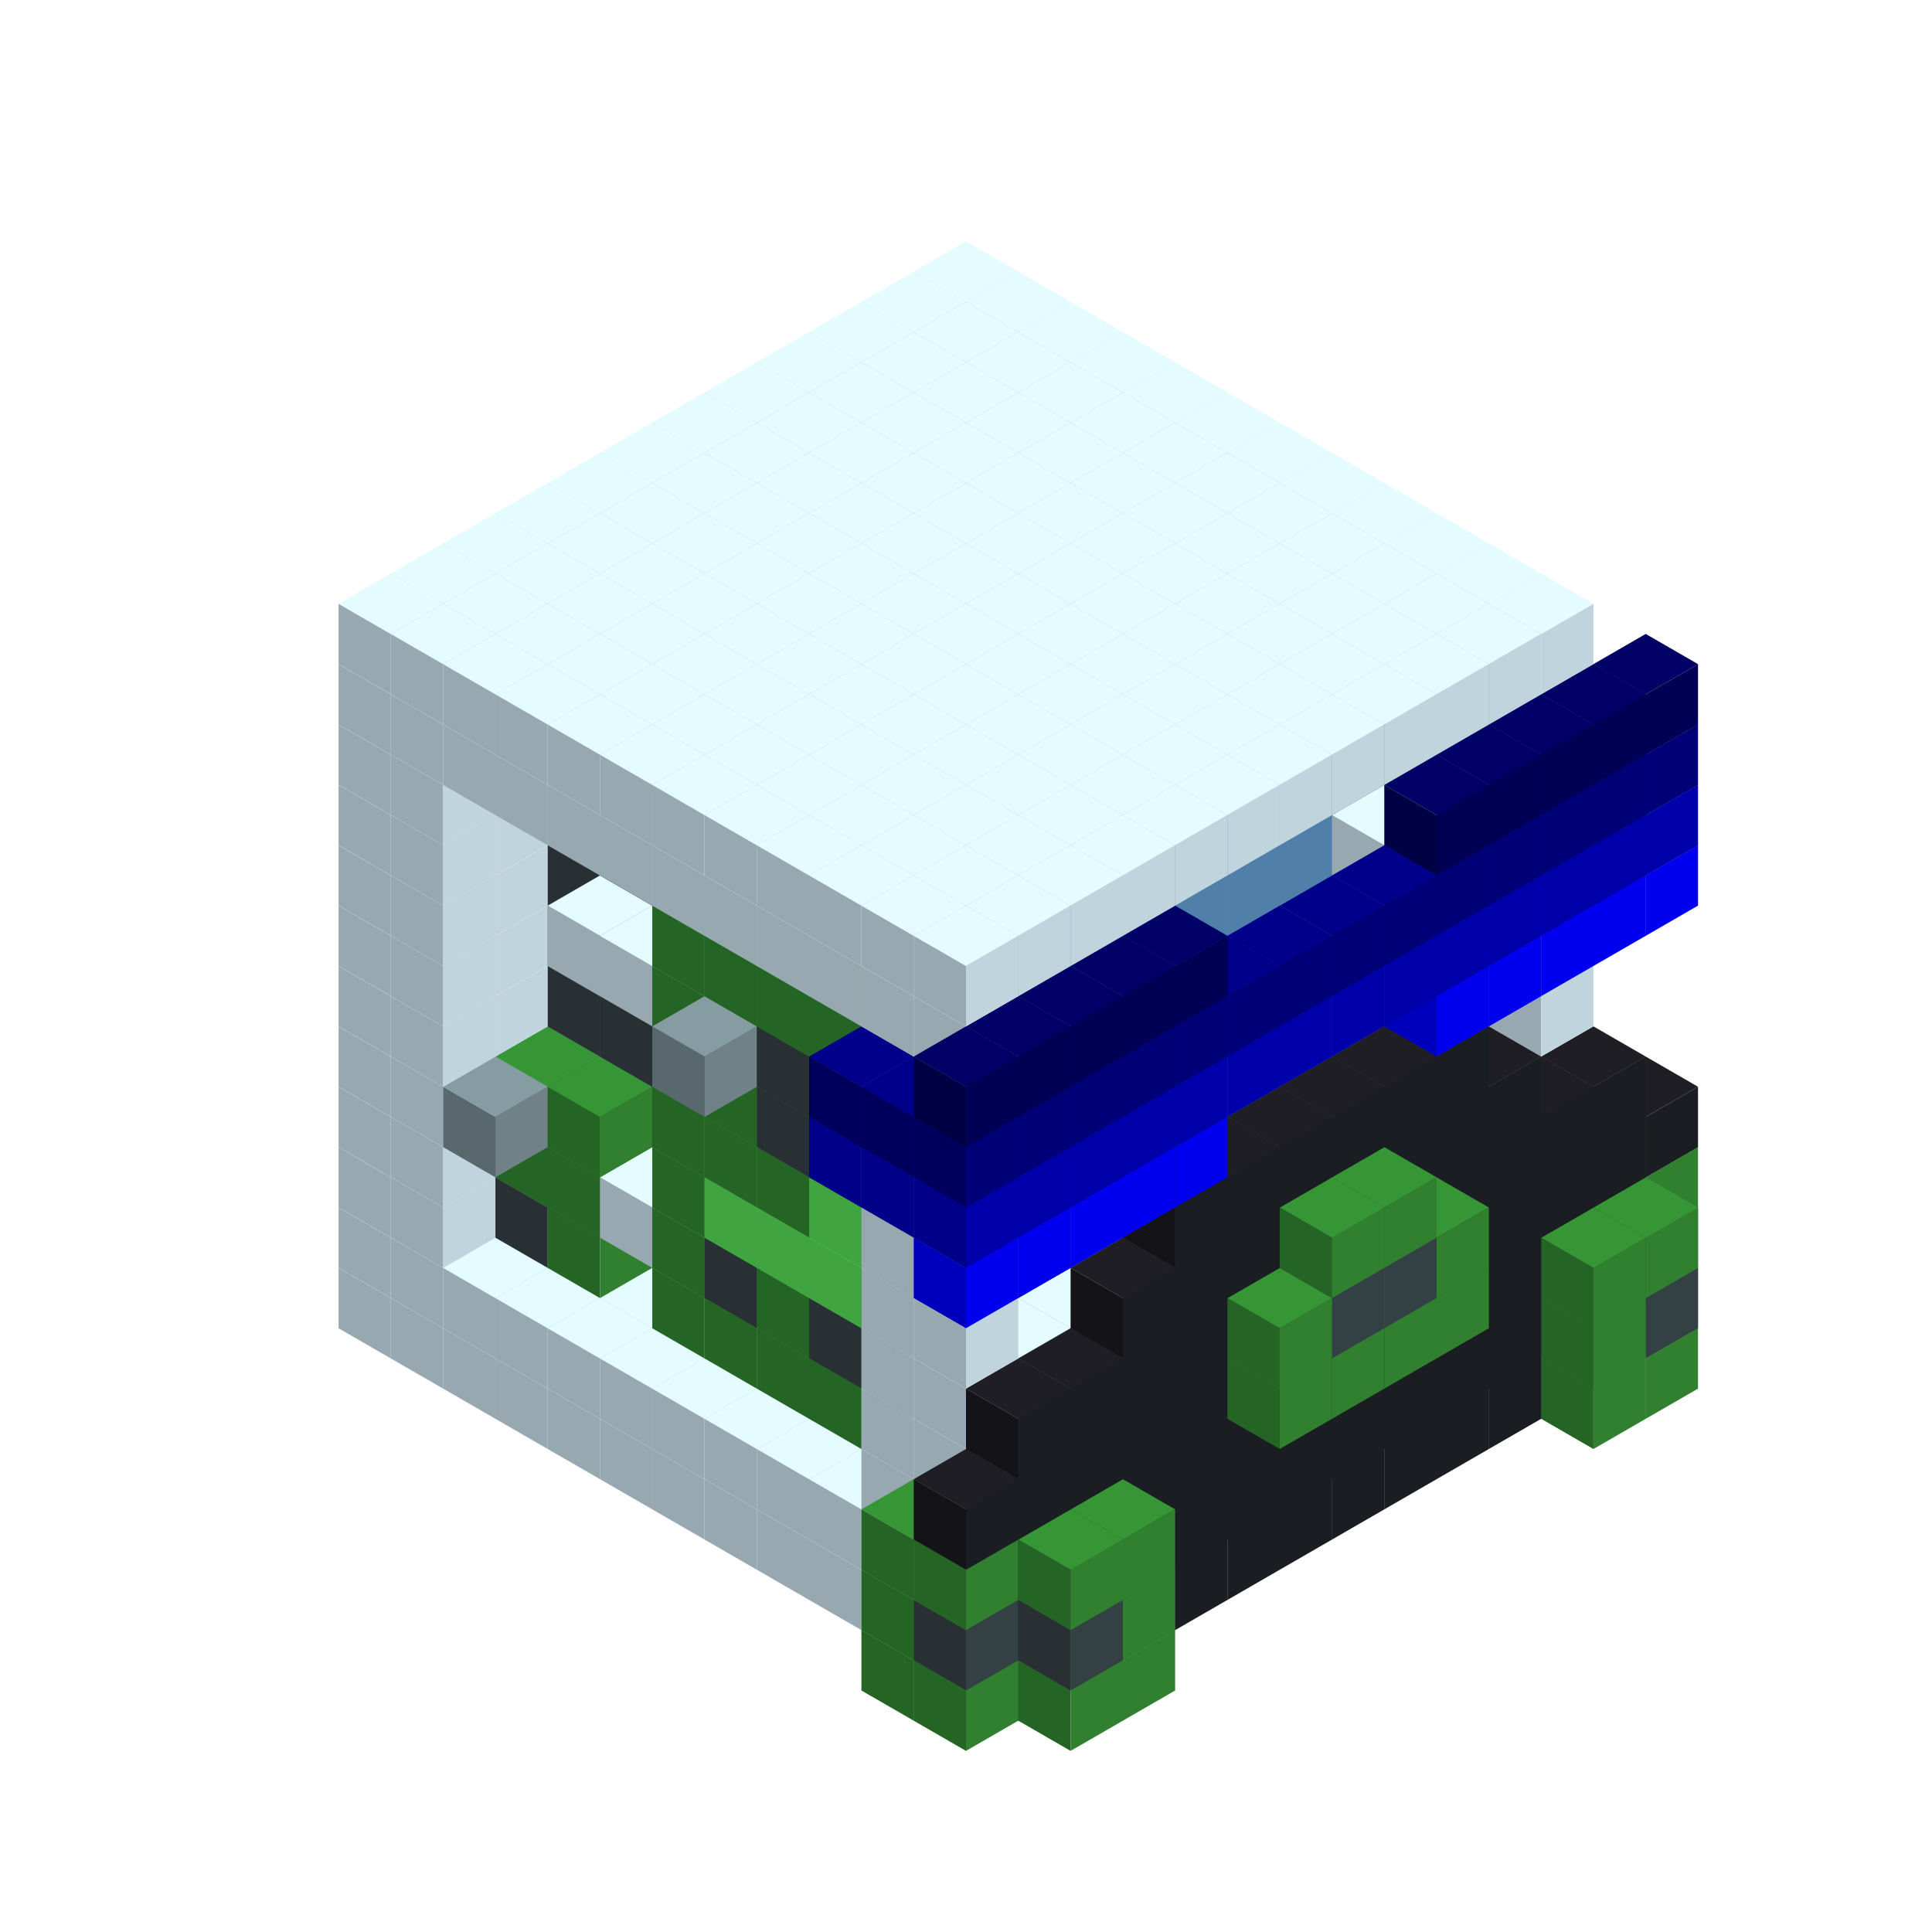 
<svg width='600' height='600' viewBox='4436371 5550000 3200000 3200000' xmlns='http://www.w3.org/2000/svg' xmlns:xlink='http://www.w3.org/1999/xlink'>
<use xlink:href='#v-0x0000017f-1' transform='translate(983738,3600000)'/>
<use xlink:href='#v-0x0000017f-1' transform='translate(1070341,3650000)'/>
<use xlink:href='#v-0x0000017f-1' transform='translate(1156944,3700000)'/>
<use xlink:href='#v-0x0000017f-1' transform='translate(1243547,3750000)'/>
<use xlink:href='#v-0x0000017f-1' transform='translate(1330150,3800000)'/>
<use xlink:href='#v-0x0000017f-1' transform='translate(1416753,3850000)'/>
<use xlink:href='#v-0x0000017f-1' transform='translate(1503356,3900000)'/>
<use xlink:href='#v-0x0000017f-1' transform='translate(1589959,3950000)'/>
<use xlink:href='#v-0x0000017f-1' transform='translate(1676562,4000000)'/>
<use xlink:href='#v-0x0000017f-1' transform='translate(1763165,4050000)'/>
<use xlink:href='#v-0x0000017f-1' transform='translate(1849768,4100000)'/>
<use xlink:href='#v-0x0000017f-5' transform='translate(2975607,3550000)'/>
<use xlink:href='#v-0x0000017f-1' transform='translate(2889004,3600000)'/>
<use xlink:href='#v-0x0000017f-1' transform='translate(2802401,3650000)'/>
<use xlink:href='#v-0x0000017f-1' transform='translate(2715798,3700000)'/>
<use xlink:href='#v-0x0000017f-1' transform='translate(2629195,3750000)'/>
<use xlink:href='#v-0x0000017f-1' transform='translate(2542592,3800000)'/>
<use xlink:href='#v-0x0000017f-1' transform='translate(2455989,3850000)'/>
<use xlink:href='#v-0x0000017f-1' transform='translate(2369386,3900000)'/>
<use xlink:href='#v-0x0000017f-1' transform='translate(2282783,3950000)'/>
<use xlink:href='#v-0x0000017f-1' transform='translate(2196180,4000000)'/>
<use xlink:href='#v-0x0000017f-1' transform='translate(2109577,4050000)'/>
<use xlink:href='#v-0x0000017f-1' transform='translate(2022974,4100000)'/>
<use xlink:href='#v-0x0000017f-1' transform='translate(1936371,4150000)'/>
<use xlink:href='#v-0x0000017f-5' transform='translate(1849768,4200000)'/>
<use xlink:href='#v-0x0000017f-5' transform='translate(3062210,3600000)'/>
<use xlink:href='#v-0x0000017f-4' transform='translate(2975607,3650000)'/>
<use xlink:href='#v-0x0000017f-4' transform='translate(2889004,3700000)'/>
<use xlink:href='#v-0x0000017f-4' transform='translate(2802401,3750000)'/>
<use xlink:href='#v-0x0000017f-4' transform='translate(2715798,3800000)'/>
<use xlink:href='#v-0x0000017f-4' transform='translate(2629195,3850000)'/>
<use xlink:href='#v-0x0000017f-4' transform='translate(2542592,3900000)'/>
<use xlink:href='#v-0x0000017f-4' transform='translate(2455989,3950000)'/>
<use xlink:href='#v-0x0000017f-4' transform='translate(2369386,4000000)'/>
<use xlink:href='#v-0x0000017f-4' transform='translate(2282783,4050000)'/>
<use xlink:href='#v-0x0000017f-4' transform='translate(2196180,4100000)'/>
<use xlink:href='#v-0x0000017f-4' transform='translate(2109577,4150000)'/>
<use xlink:href='#v-0x0000017f-4' transform='translate(2022974,4200000)'/>
<use xlink:href='#v-0x0000017f-5' transform='translate(1936371,4250000)'/>
<use xlink:href='#v-0x0000017f-5' transform='translate(3062210,3700000)'/>
<use xlink:href='#v-0x0000017f-5' transform='translate(2975607,3750000)'/>
<use xlink:href='#v-0x0000017f-5' transform='translate(2196180,4200000)'/>
<use xlink:href='#v-0x0000017f-5' transform='translate(2109577,4250000)'/>
<use xlink:href='#v-0x0000017f-1' transform='translate(983738,3500000)'/>
<use xlink:href='#v-0x0000017f-1' transform='translate(1156944,3500000)'/>
<use xlink:href='#v-0x0000017f-1' transform='translate(1070341,3550000)'/>
<use xlink:href='#v-0x0000017f-1' transform='translate(1243547,3550000)'/>
<use xlink:href='#v-0x0000017f-1' transform='translate(1156944,3600000)'/>
<use xlink:href='#v-0x0000017f-1' transform='translate(1330150,3600000)'/>
<use xlink:href='#v-0x0000017f-1' transform='translate(1243547,3650000)'/>
<use xlink:href='#v-0x0000017f-1' transform='translate(1416753,3650000)'/>
<use xlink:href='#v-0x0000017f-1' transform='translate(1330150,3700000)'/>
<use xlink:href='#v-0x0000017f-1' transform='translate(1503356,3700000)'/>
<use xlink:href='#v-0x0000017f-1' transform='translate(1416753,3750000)'/>
<use xlink:href='#v-0x0000017f-1' transform='translate(1589959,3750000)'/>
<use xlink:href='#v-0x0000017f-1' transform='translate(1503356,3800000)'/>
<use xlink:href='#v-0x0000017f-1' transform='translate(1676562,3800000)'/>
<use xlink:href='#v-0x0000017f-1' transform='translate(1589959,3850000)'/>
<use xlink:href='#v-0x0000017f-1' transform='translate(1763165,3850000)'/>
<use xlink:href='#v-0x0000017f-1' transform='translate(1676562,3900000)'/>
<use xlink:href='#v-0x0000017f-1' transform='translate(1849768,3900000)'/>
<use xlink:href='#v-0x0000017f-1' transform='translate(1763165,3950000)'/>
<use xlink:href='#v-0x0000017f-2' transform='translate(2715798,3500000)'/>
<use xlink:href='#v-0x0000017f-2' transform='translate(2629195,3550000)'/>
<use xlink:href='#v-0x0000017f-2' transform='translate(2542592,3600000)'/>
<use xlink:href='#v-0x0000017f-2' transform='translate(2455989,3650000)'/>
<use xlink:href='#v-0x0000017f-2' transform='translate(2369386,3700000)'/>
<use xlink:href='#v-0x0000017f-2' transform='translate(2282783,3750000)'/>
<use xlink:href='#v-0x0000017f-2' transform='translate(2196180,3800000)'/>
<use xlink:href='#v-0x0000017f-2' transform='translate(2109577,3850000)'/>
<use xlink:href='#v-0x0000017f-2' transform='translate(2022974,3900000)'/>
<use xlink:href='#v-0x0000017f-1' transform='translate(1936371,3950000)'/>
<use xlink:href='#v-0x0000017f-1' transform='translate(1849768,4000000)'/>
<use xlink:href='#v-0x0000017f-5' transform='translate(2975607,3450000)'/>
<use xlink:href='#v-0x0000017f-1' transform='translate(2889004,3500000)'/>
<use xlink:href='#v-0x0000017f-1' transform='translate(2802401,3550000)'/>
<use xlink:href='#v-0x0000017f-1' transform='translate(2022974,4000000)'/>
<use xlink:href='#v-0x0000017f-1' transform='translate(1936371,4050000)'/>
<use xlink:href='#v-0x0000017f-5' transform='translate(1849768,4100000)'/>
<use xlink:href='#v-0x0000017f-6' transform='translate(3062210,3500000)'/>
<use xlink:href='#v-0x0000017f-4' transform='translate(2975607,3550000)'/>
<use xlink:href='#v-0x0000017f-4' transform='translate(2889004,3600000)'/>
<use xlink:href='#v-0x0000017f-4' transform='translate(2802401,3650000)'/>
<use xlink:href='#v-0x0000017f-4' transform='translate(2715798,3700000)'/>
<use xlink:href='#v-0x0000017f-4' transform='translate(2629195,3750000)'/>
<use xlink:href='#v-0x0000017f-4' transform='translate(2542592,3800000)'/>
<use xlink:href='#v-0x0000017f-4' transform='translate(2455989,3850000)'/>
<use xlink:href='#v-0x0000017f-4' transform='translate(2369386,3900000)'/>
<use xlink:href='#v-0x0000017f-4' transform='translate(2282783,3950000)'/>
<use xlink:href='#v-0x0000017f-4' transform='translate(2196180,4000000)'/>
<use xlink:href='#v-0x0000017f-4' transform='translate(2109577,4050000)'/>
<use xlink:href='#v-0x0000017f-4' transform='translate(2022974,4100000)'/>
<use xlink:href='#v-0x0000017f-6' transform='translate(1936371,4150000)'/>
<use xlink:href='#v-0x0000017f-6' transform='translate(3062210,3600000)'/>
<use xlink:href='#v-0x0000017f-5' transform='translate(2975607,3650000)'/>
<use xlink:href='#v-0x0000017f-5' transform='translate(2196180,4100000)'/>
<use xlink:href='#v-0x0000017f-6' transform='translate(2109577,4150000)'/>
<use xlink:href='#v-0x0000017f-1' transform='translate(983738,3400000)'/>
<use xlink:href='#v-0x0000017f-1' transform='translate(1156944,3400000)'/>
<use xlink:href='#v-0x0000017f-1' transform='translate(1070341,3450000)'/>
<use xlink:href='#v-0x0000017f-13' transform='translate(1330150,3400000)'/>
<use xlink:href='#v-0x0000017f-13' transform='translate(1243547,3450000)'/>
<use xlink:href='#v-0x0000017f-13' transform='translate(1416753,3450000)'/>
<use xlink:href='#v-0x0000017f-11' transform='translate(1330150,3500000)'/>
<use xlink:href='#v-0x0000017f-13' transform='translate(1503356,3500000)'/>
<use xlink:href='#v-0x0000017f-13' transform='translate(1589959,3550000)'/>
<use xlink:href='#v-0x0000017f-11' transform='translate(1503356,3600000)'/>
<use xlink:href='#v-0x0000017f-13' transform='translate(1676562,3600000)'/>
<use xlink:href='#v-0x0000017f-11' transform='translate(1589959,3650000)'/>
<use xlink:href='#v-0x0000017f-13' transform='translate(1763165,3650000)'/>
<use xlink:href='#v-0x0000017f-11' transform='translate(1676562,3700000)'/>
<use xlink:href='#v-0x0000017f-13' transform='translate(1849768,3700000)'/>
<use xlink:href='#v-0x0000017f-11' transform='translate(1763165,3750000)'/>
<use xlink:href='#v-0x0000017f-13' transform='translate(1936371,3750000)'/>
<use xlink:href='#v-0x0000017f-11' transform='translate(1849768,3800000)'/>
<use xlink:href='#v-0x0000017f-2' transform='translate(2715798,3400000)'/>
<use xlink:href='#v-0x0000017f-2' transform='translate(2629195,3450000)'/>
<use xlink:href='#v-0x0000017f-2' transform='translate(2542592,3500000)'/>
<use xlink:href='#v-0x0000017f-2' transform='translate(2455989,3550000)'/>
<use xlink:href='#v-0x0000017f-2' transform='translate(2369386,3600000)'/>
<use xlink:href='#v-0x0000017f-2' transform='translate(2282783,3650000)'/>
<use xlink:href='#v-0x0000017f-2' transform='translate(2196180,3700000)'/>
<use xlink:href='#v-0x0000017f-2' transform='translate(2109577,3750000)'/>
<use xlink:href='#v-0x0000017f-2' transform='translate(2022974,3800000)'/>
<use xlink:href='#v-0x0000017f-1' transform='translate(1936371,3850000)'/>
<use xlink:href='#v-0x0000017f-1' transform='translate(1849768,3900000)'/>
<use xlink:href='#v-0x0000017f-5' transform='translate(2975607,3350000)'/>
<use xlink:href='#v-0x0000017f-1' transform='translate(2889004,3400000)'/>
<use xlink:href='#v-0x0000017f-1' transform='translate(1936371,3950000)'/>
<use xlink:href='#v-0x0000017f-5' transform='translate(1849768,4000000)'/>
<use xlink:href='#v-0x0000017f-5' transform='translate(3062210,3400000)'/>
<use xlink:href='#v-0x0000017f-4' transform='translate(2975607,3450000)'/>
<use xlink:href='#v-0x0000017f-4' transform='translate(2889004,3500000)'/>
<use xlink:href='#v-0x0000017f-4' transform='translate(2802401,3550000)'/>
<use xlink:href='#v-0x0000017f-4' transform='translate(2715798,3600000)'/>
<use xlink:href='#v-0x0000017f-4' transform='translate(2629195,3650000)'/>
<use xlink:href='#v-0x0000017f-4' transform='translate(2542592,3700000)'/>
<use xlink:href='#v-0x0000017f-4' transform='translate(2455989,3750000)'/>
<use xlink:href='#v-0x0000017f-4' transform='translate(2369386,3800000)'/>
<use xlink:href='#v-0x0000017f-4' transform='translate(2282783,3850000)'/>
<use xlink:href='#v-0x0000017f-4' transform='translate(2196180,3900000)'/>
<use xlink:href='#v-0x0000017f-4' transform='translate(2109577,3950000)'/>
<use xlink:href='#v-0x0000017f-4' transform='translate(2022974,4000000)'/>
<use xlink:href='#v-0x0000017f-5' transform='translate(1936371,4050000)'/>
<use xlink:href='#v-0x0000017f-5' transform='translate(3062210,3500000)'/>
<use xlink:href='#v-0x0000017f-5' transform='translate(2975607,3550000)'/>
<use xlink:href='#v-0x0000017f-5' transform='translate(2196180,4000000)'/>
<use xlink:href='#v-0x0000017f-5' transform='translate(2109577,4050000)'/>
<use xlink:href='#v-0x0000017f-1' transform='translate(983738,3300000)'/>
<use xlink:href='#v-0x0000017f-1' transform='translate(1156944,3300000)'/>
<use xlink:href='#v-0x0000017f-1' transform='translate(1070341,3350000)'/>
<use xlink:href='#v-0x0000017f-13' transform='translate(1330150,3300000)'/>
<use xlink:href='#v-0x0000017f-11' transform='translate(1243547,3350000)'/>
<use xlink:href='#v-0x0000017f-13' transform='translate(1416753,3350000)'/>
<use xlink:href='#v-0x0000017f-11' transform='translate(1330150,3400000)'/>
<use xlink:href='#v-0x0000017f-13' transform='translate(1503356,3400000)'/>
<use xlink:href='#v-0x0000017f-15' transform='translate(1416753,3450000)'/>
<use xlink:href='#v-0x0000017f-13' transform='translate(1589959,3450000)'/>
<use xlink:href='#v-0x0000017f-11' transform='translate(1503356,3500000)'/>
<use xlink:href='#v-0x0000017f-13' transform='translate(1676562,3500000)'/>
<use xlink:href='#v-0x0000017f-13' transform='translate(1589959,3550000)'/>
<use xlink:href='#v-0x0000017f-13' transform='translate(1763165,3550000)'/>
<use xlink:href='#v-0x0000017f-11' transform='translate(1676562,3600000)'/>
<use xlink:href='#v-0x0000017f-13' transform='translate(1849768,3600000)'/>
<use xlink:href='#v-0x0000017f-13' transform='translate(1763165,3650000)'/>
<use xlink:href='#v-0x0000017f-13' transform='translate(1936371,3650000)'/>
<use xlink:href='#v-0x0000017f-11' transform='translate(1849768,3700000)'/>
<use xlink:href='#v-0x0000017f-2' transform='translate(2715798,3300000)'/>
<use xlink:href='#v-0x0000017f-2' transform='translate(2629195,3350000)'/>
<use xlink:href='#v-0x0000017f-2' transform='translate(2542592,3400000)'/>
<use xlink:href='#v-0x0000017f-2' transform='translate(2455989,3450000)'/>
<use xlink:href='#v-0x0000017f-2' transform='translate(2369386,3500000)'/>
<use xlink:href='#v-0x0000017f-2' transform='translate(2282783,3550000)'/>
<use xlink:href='#v-0x0000017f-2' transform='translate(2196180,3600000)'/>
<use xlink:href='#v-0x0000017f-2' transform='translate(2109577,3650000)'/>
<use xlink:href='#v-0x0000017f-2' transform='translate(2022974,3700000)'/>
<use xlink:href='#v-0x0000017f-1' transform='translate(1936371,3750000)'/>
<use xlink:href='#v-0x0000017f-1' transform='translate(1849768,3800000)'/>
<use xlink:href='#v-0x0000017f-1' transform='translate(2889004,3300000)'/>
<use xlink:href='#v-0x0000017f-1' transform='translate(2802401,3350000)'/>
<use xlink:href='#v-0x0000017f-1' transform='translate(2715798,3400000)'/>
<use xlink:href='#v-0x0000017f-1' transform='translate(2629195,3450000)'/>
<use xlink:href='#v-0x0000017f-1' transform='translate(2542592,3500000)'/>
<use xlink:href='#v-0x0000017f-1' transform='translate(2455989,3550000)'/>
<use xlink:href='#v-0x0000017f-1' transform='translate(2369386,3600000)'/>
<use xlink:href='#v-0x0000017f-1' transform='translate(2282783,3650000)'/>
<use xlink:href='#v-0x0000017f-1' transform='translate(2196180,3700000)'/>
<use xlink:href='#v-0x0000017f-1' transform='translate(2109577,3750000)'/>
<use xlink:href='#v-0x0000017f-1' transform='translate(2022974,3800000)'/>
<use xlink:href='#v-0x0000017f-1' transform='translate(1936371,3850000)'/>
<use xlink:href='#v-0x0000017f-4' transform='translate(3062210,3300000)'/>
<use xlink:href='#v-0x0000017f-4' transform='translate(2975607,3350000)'/>
<use xlink:href='#v-0x0000017f-4' transform='translate(2889004,3400000)'/>
<use xlink:href='#v-0x0000017f-4' transform='translate(2802401,3450000)'/>
<use xlink:href='#v-0x0000017f-4' transform='translate(2715798,3500000)'/>
<use xlink:href='#v-0x0000017f-4' transform='translate(2629195,3550000)'/>
<use xlink:href='#v-0x0000017f-4' transform='translate(2542592,3600000)'/>
<use xlink:href='#v-0x0000017f-4' transform='translate(2455989,3650000)'/>
<use xlink:href='#v-0x0000017f-4' transform='translate(2369386,3700000)'/>
<use xlink:href='#v-0x0000017f-4' transform='translate(2282783,3750000)'/>
<use xlink:href='#v-0x0000017f-4' transform='translate(2196180,3800000)'/>
<use xlink:href='#v-0x0000017f-4' transform='translate(2109577,3850000)'/>
<use xlink:href='#v-0x0000017f-4' transform='translate(2022974,3900000)'/>
<use xlink:href='#v-0x0000017f-4' transform='translate(1936371,3950000)'/>
<use xlink:href='#v-0x0000017f-5' transform='translate(2715798,3600000)'/>
<use xlink:href='#v-0x0000017f-5' transform='translate(2629195,3650000)'/>
<use xlink:href='#v-0x0000017f-5' transform='translate(2542592,3700000)'/>
<use xlink:href='#v-0x0000017f-5' transform='translate(2455989,3750000)'/>
<use xlink:href='#v-0x0000017f-1' transform='translate(983738,3200000)'/>
<use xlink:href='#v-0x0000017f-1' transform='translate(1156944,3200000)'/>
<use xlink:href='#v-0x0000017f-1' transform='translate(1070341,3250000)'/>
<use xlink:href='#v-0x0000017f-13' transform='translate(1330150,3200000)'/>
<use xlink:href='#v-0x0000017f-11' transform='translate(1243547,3250000)'/>
<use xlink:href='#v-0x0000017f-14' transform='translate(1156944,3300000)'/>
<use xlink:href='#v-0x0000017f-13' transform='translate(1416753,3250000)'/>
<use xlink:href='#v-0x0000017f-11' transform='translate(1330150,3300000)'/>
<use xlink:href='#v-0x0000017f-13' transform='translate(1503356,3300000)'/>
<use xlink:href='#v-0x0000017f-13' transform='translate(1589959,3350000)'/>
<use xlink:href='#v-0x0000017f-11' transform='translate(1503356,3400000)'/>
<use xlink:href='#v-0x0000017f-13' transform='translate(1676562,3400000)'/>
<use xlink:href='#v-0x0000017f-12' transform='translate(1589959,3450000)'/>
<use xlink:href='#v-0x0000017f-13' transform='translate(1763165,3450000)'/>
<use xlink:href='#v-0x0000017f-12' transform='translate(1676562,3500000)'/>
<use xlink:href='#v-0x0000017f-13' transform='translate(1849768,3500000)'/>
<use xlink:href='#v-0x0000017f-12' transform='translate(1763165,3550000)'/>
<use xlink:href='#v-0x0000017f-13' transform='translate(1936371,3550000)'/>
<use xlink:href='#v-0x0000017f-11' transform='translate(1849768,3600000)'/>
<use xlink:href='#v-0x0000017f-2' transform='translate(2715798,3200000)'/>
<use xlink:href='#v-0x0000017f-2' transform='translate(2629195,3250000)'/>
<use xlink:href='#v-0x0000017f-2' transform='translate(2542592,3300000)'/>
<use xlink:href='#v-0x0000017f-2' transform='translate(2455989,3350000)'/>
<use xlink:href='#v-0x0000017f-2' transform='translate(2369386,3400000)'/>
<use xlink:href='#v-0x0000017f-2' transform='translate(2282783,3450000)'/>
<use xlink:href='#v-0x0000017f-2' transform='translate(2196180,3500000)'/>
<use xlink:href='#v-0x0000017f-2' transform='translate(2109577,3550000)'/>
<use xlink:href='#v-0x0000017f-2' transform='translate(2022974,3600000)'/>
<use xlink:href='#v-0x0000017f-1' transform='translate(1936371,3650000)'/>
<use xlink:href='#v-0x0000017f-1' transform='translate(1849768,3700000)'/>
<use xlink:href='#v-0x0000017f-1' transform='translate(2889004,3200000)'/>
<use xlink:href='#v-0x0000017f-1' transform='translate(2802401,3250000)'/>
<use xlink:href='#v-0x0000017f-1' transform='translate(2715798,3300000)'/>
<use xlink:href='#v-0x0000017f-1' transform='translate(2629195,3350000)'/>
<use xlink:href='#v-0x0000017f-1' transform='translate(2542592,3400000)'/>
<use xlink:href='#v-0x0000017f-1' transform='translate(2455989,3450000)'/>
<use xlink:href='#v-0x0000017f-1' transform='translate(2369386,3500000)'/>
<use xlink:href='#v-0x0000017f-1' transform='translate(2282783,3550000)'/>
<use xlink:href='#v-0x0000017f-1' transform='translate(2196180,3600000)'/>
<use xlink:href='#v-0x0000017f-1' transform='translate(2109577,3650000)'/>
<use xlink:href='#v-0x0000017f-1' transform='translate(2022974,3700000)'/>
<use xlink:href='#v-0x0000017f-1' transform='translate(1936371,3750000)'/>
<use xlink:href='#v-0x0000017f-4' transform='translate(2975607,3250000)'/>
<use xlink:href='#v-0x0000017f-4' transform='translate(2889004,3300000)'/>
<use xlink:href='#v-0x0000017f-4' transform='translate(2802401,3350000)'/>
<use xlink:href='#v-0x0000017f-4' transform='translate(2715798,3400000)'/>
<use xlink:href='#v-0x0000017f-4' transform='translate(2629195,3450000)'/>
<use xlink:href='#v-0x0000017f-4' transform='translate(2542592,3500000)'/>
<use xlink:href='#v-0x0000017f-4' transform='translate(2455989,3550000)'/>
<use xlink:href='#v-0x0000017f-4' transform='translate(2369386,3600000)'/>
<use xlink:href='#v-0x0000017f-4' transform='translate(2282783,3650000)'/>
<use xlink:href='#v-0x0000017f-4' transform='translate(2196180,3700000)'/>
<use xlink:href='#v-0x0000017f-4' transform='translate(2109577,3750000)'/>
<use xlink:href='#v-0x0000017f-4' transform='translate(2022974,3800000)'/>
<use xlink:href='#v-0x0000017f-5' transform='translate(2715798,3500000)'/>
<use xlink:href='#v-0x0000017f-6' transform='translate(2629195,3550000)'/>
<use xlink:href='#v-0x0000017f-6' transform='translate(2542592,3600000)'/>
<use xlink:href='#v-0x0000017f-5' transform='translate(2455989,3650000)'/>
<use xlink:href='#v-0x0000017f-1' transform='translate(983738,3100000)'/>
<use xlink:href='#v-0x0000017f-1' transform='translate(1156944,3100000)'/>
<use xlink:href='#v-0x0000017f-1' transform='translate(1070341,3150000)'/>
<use xlink:href='#v-0x0000017f-13' transform='translate(1330150,3100000)'/>
<use xlink:href='#v-0x0000017f-13' transform='translate(1416753,3150000)'/>
<use xlink:href='#v-0x0000017f-13' transform='translate(1503356,3200000)'/>
<use xlink:href='#v-0x0000017f-13' transform='translate(1589959,3250000)'/>
<use xlink:href='#v-0x0000017f-11' transform='translate(1503356,3300000)'/>
<use xlink:href='#v-0x0000017f-13' transform='translate(1676562,3300000)'/>
<use xlink:href='#v-0x0000017f-11' transform='translate(1589959,3350000)'/>
<use xlink:href='#v-0x0000017f-13' transform='translate(1763165,3350000)'/>
<use xlink:href='#v-0x0000017f-11' transform='translate(1676562,3400000)'/>
<use xlink:href='#v-0x0000017f-13' transform='translate(1849768,3400000)'/>
<use xlink:href='#v-0x0000017f-12' transform='translate(1763165,3450000)'/>
<use xlink:href='#v-0x0000017f-13' transform='translate(1936371,3450000)'/>
<use xlink:href='#v-0x0000017f-11' transform='translate(1849768,3500000)'/>
<use xlink:href='#v-0x0000017f-2' transform='translate(2715798,3100000)'/>
<use xlink:href='#v-0x0000017f-2' transform='translate(2629195,3150000)'/>
<use xlink:href='#v-0x0000017f-2' transform='translate(2542592,3200000)'/>
<use xlink:href='#v-0x0000017f-2' transform='translate(2455989,3250000)'/>
<use xlink:href='#v-0x0000017f-2' transform='translate(2369386,3300000)'/>
<use xlink:href='#v-0x0000017f-2' transform='translate(2282783,3350000)'/>
<use xlink:href='#v-0x0000017f-2' transform='translate(2196180,3400000)'/>
<use xlink:href='#v-0x0000017f-2' transform='translate(2109577,3450000)'/>
<use xlink:href='#v-0x0000017f-2' transform='translate(2022974,3500000)'/>
<use xlink:href='#v-0x0000017f-1' transform='translate(1936371,3550000)'/>
<use xlink:href='#v-0x0000017f-1' transform='translate(1849768,3600000)'/>
<use xlink:href='#v-0x0000017f-1' transform='translate(2889004,3100000)'/>
<use xlink:href='#v-0x0000017f-1' transform='translate(1936371,3650000)'/>
<use xlink:href='#v-0x0000017f-4' transform='translate(2802401,3250000)'/>
<use xlink:href='#v-0x0000017f-4' transform='translate(2715798,3300000)'/>
<use xlink:href='#v-0x0000017f-4' transform='translate(2629195,3350000)'/>
<use xlink:href='#v-0x0000017f-4' transform='translate(2542592,3400000)'/>
<use xlink:href='#v-0x0000017f-4' transform='translate(2455989,3450000)'/>
<use xlink:href='#v-0x0000017f-4' transform='translate(2369386,3500000)'/>
<use xlink:href='#v-0x0000017f-4' transform='translate(2282783,3550000)'/>
<use xlink:href='#v-0x0000017f-4' transform='translate(2196180,3600000)'/>
<use xlink:href='#v-0x0000017f-5' transform='translate(2629195,3450000)'/>
<use xlink:href='#v-0x0000017f-5' transform='translate(2542592,3500000)'/>
<use xlink:href='#v-0x0000017f-1' transform='translate(983738,3000000)'/>
<use xlink:href='#v-0x0000017f-1' transform='translate(1156944,3000000)'/>
<use xlink:href='#v-0x0000017f-1' transform='translate(1070341,3050000)'/>
<use xlink:href='#v-0x0000017f-13' transform='translate(1330150,3000000)'/>
<use xlink:href='#v-0x0000017f-13' transform='translate(1416753,3050000)'/>
<use xlink:href='#v-0x0000017f-13' transform='translate(1503356,3100000)'/>
<use xlink:href='#v-0x0000017f-13' transform='translate(1589959,3150000)'/>
<use xlink:href='#v-0x0000017f-11' transform='translate(1503356,3200000)'/>
<use xlink:href='#v-0x0000017f-13' transform='translate(1676562,3200000)'/>
<use xlink:href='#v-0x0000017f-11' transform='translate(1589959,3250000)'/>
<use xlink:href='#v-0x0000017f-13' transform='translate(1763165,3250000)'/>
<use xlink:href='#v-0x0000017f-13' transform='translate(1676562,3300000)'/>
<use xlink:href='#v-0x0000017f-13' transform='translate(1849768,3300000)'/>
<use xlink:href='#v-0x0000017f-13' transform='translate(1763165,3350000)'/>
<use xlink:href='#v-0x0000017f-13' transform='translate(1936371,3350000)'/>
<use xlink:href='#v-0x0000017f-11' transform='translate(1849768,3400000)'/>
<use xlink:href='#v-0x0000017f-2' transform='translate(2715798,3000000)'/>
<use xlink:href='#v-0x0000017f-2' transform='translate(2629195,3050000)'/>
<use xlink:href='#v-0x0000017f-2' transform='translate(2542592,3100000)'/>
<use xlink:href='#v-0x0000017f-2' transform='translate(2455989,3150000)'/>
<use xlink:href='#v-0x0000017f-2' transform='translate(2369386,3200000)'/>
<use xlink:href='#v-0x0000017f-2' transform='translate(2282783,3250000)'/>
<use xlink:href='#v-0x0000017f-2' transform='translate(2196180,3300000)'/>
<use xlink:href='#v-0x0000017f-2' transform='translate(2109577,3350000)'/>
<use xlink:href='#v-0x0000017f-2' transform='translate(2022974,3400000)'/>
<use xlink:href='#v-0x0000017f-1' transform='translate(1936371,3450000)'/>
<use xlink:href='#v-0x0000017f-1' transform='translate(1849768,3500000)'/>
<use xlink:href='#v-0x0000017f-1' transform='translate(2889004,3000000)'/>
<use xlink:href='#v-0x0000017f-1' transform='translate(1936371,3550000)'/>
<use xlink:href='#v-0x0000017f-4' transform='translate(2715798,3200000)'/>
<use xlink:href='#v-0x0000017f-4' transform='translate(2629195,3250000)'/>
<use xlink:href='#v-0x0000017f-4' transform='translate(2542592,3300000)'/>
<use xlink:href='#v-0x0000017f-4' transform='translate(2455989,3350000)'/>
<use xlink:href='#v-0x0000017f-4' transform='translate(2369386,3400000)'/>
<use xlink:href='#v-0x0000017f-4' transform='translate(2282783,3450000)'/>
<use xlink:href='#v-0x0000017f-1' transform='translate(983738,2900000)'/>
<use xlink:href='#v-0x0000017f-1' transform='translate(1156944,2900000)'/>
<use xlink:href='#v-0x0000017f-1' transform='translate(1070341,2950000)'/>
<use xlink:href='#v-0x0000017f-13' transform='translate(1330150,2900000)'/>
<use xlink:href='#v-0x0000017f-13' transform='translate(1416753,2950000)'/>
<use xlink:href='#v-0x0000017f-15' transform='translate(1330150,3000000)'/>
<use xlink:href='#v-0x0000017f-13' transform='translate(1503356,3000000)'/>
<use xlink:href='#v-0x0000017f-15' transform='translate(1416753,3050000)'/>
<use xlink:href='#v-0x0000017f-13' transform='translate(1589959,3050000)'/>
<use xlink:href='#v-0x0000017f-11' transform='translate(1503356,3100000)'/>
<use xlink:href='#v-0x0000017f-13' transform='translate(1676562,3100000)'/>
<use xlink:href='#v-0x0000017f-11' transform='translate(1589959,3150000)'/>
<use xlink:href='#v-0x0000017f-14' transform='translate(1503356,3200000)'/>
<use xlink:href='#v-0x0000017f-13' transform='translate(1763165,3150000)'/>
<use xlink:href='#v-0x0000017f-13' transform='translate(1676562,3200000)'/>
<use xlink:href='#v-0x0000017f-13' transform='translate(1849768,3200000)'/>
<use xlink:href='#v-0x0000017f-13' transform='translate(1763165,3250000)'/>
<use xlink:href='#v-0x0000017f-13' transform='translate(1936371,3250000)'/>
<use xlink:href='#v-0x0000017f-11' transform='translate(1849768,3300000)'/>
<use xlink:href='#v-0x0000017f-2' transform='translate(2715798,2900000)'/>
<use xlink:href='#v-0x0000017f-2' transform='translate(2629195,2950000)'/>
<use xlink:href='#v-0x0000017f-2' transform='translate(2542592,3000000)'/>
<use xlink:href='#v-0x0000017f-2' transform='translate(2455989,3050000)'/>
<use xlink:href='#v-0x0000017f-2' transform='translate(2369386,3100000)'/>
<use xlink:href='#v-0x0000017f-2' transform='translate(2282783,3150000)'/>
<use xlink:href='#v-0x0000017f-2' transform='translate(2196180,3200000)'/>
<use xlink:href='#v-0x0000017f-2' transform='translate(2109577,3250000)'/>
<use xlink:href='#v-0x0000017f-2' transform='translate(2022974,3300000)'/>
<use xlink:href='#v-0x0000017f-1' transform='translate(1936371,3350000)'/>
<use xlink:href='#v-0x0000017f-1' transform='translate(1849768,3400000)'/>
<use xlink:href='#v-0x0000017f-1' transform='translate(2889004,2900000)'/>
<use xlink:href='#v-0x0000017f-1' transform='translate(2802401,2950000)'/>
<use xlink:href='#v-0x0000017f-1' transform='translate(2715798,3000000)'/>
<use xlink:href='#v-0x0000017f-1' transform='translate(2629195,3050000)'/>
<use xlink:href='#v-0x0000017f-1' transform='translate(2196180,3300000)'/>
<use xlink:href='#v-0x0000017f-1' transform='translate(2109577,3350000)'/>
<use xlink:href='#v-0x0000017f-1' transform='translate(2022974,3400000)'/>
<use xlink:href='#v-0x0000017f-1' transform='translate(1936371,3450000)'/>
<use xlink:href='#v-0x0000017f-10' transform='translate(3062210,2900000)'/>
<use xlink:href='#v-0x0000017f-10' transform='translate(2975607,2950000)'/>
<use xlink:href='#v-0x0000017f-10' transform='translate(2889004,3000000)'/>
<use xlink:href='#v-0x0000017f-10' transform='translate(2802401,3050000)'/>
<use xlink:href='#v-0x0000017f-10' transform='translate(2715798,3100000)'/>
<use xlink:href='#v-0x0000017f-10' transform='translate(2282783,3350000)'/>
<use xlink:href='#v-0x0000017f-10' transform='translate(2196180,3400000)'/>
<use xlink:href='#v-0x0000017f-10' transform='translate(2109577,3450000)'/>
<use xlink:href='#v-0x0000017f-10' transform='translate(2022974,3500000)'/>
<use xlink:href='#v-0x0000017f-10' transform='translate(1936371,3550000)'/>
<use xlink:href='#v-0x0000017f-1' transform='translate(983738,2800000)'/>
<use xlink:href='#v-0x0000017f-1' transform='translate(1156944,2800000)'/>
<use xlink:href='#v-0x0000017f-1' transform='translate(1070341,2850000)'/>
<use xlink:href='#v-0x0000017f-13' transform='translate(1330150,2800000)'/>
<use xlink:href='#v-0x0000017f-13' transform='translate(1416753,2850000)'/>
<use xlink:href='#v-0x0000017f-13' transform='translate(1503356,2900000)'/>
<use xlink:href='#v-0x0000017f-13' transform='translate(1589959,2950000)'/>
<use xlink:href='#v-0x0000017f-11' transform='translate(1503356,3000000)'/>
<use xlink:href='#v-0x0000017f-13' transform='translate(1676562,3000000)'/>
<use xlink:href='#v-0x0000017f-11' transform='translate(1589959,3050000)'/>
<use xlink:href='#v-0x0000017f-13' transform='translate(1763165,3050000)'/>
<use xlink:href='#v-0x0000017f-11' transform='translate(1676562,3100000)'/>
<use xlink:href='#v-0x0000017f-13' transform='translate(1849768,3100000)'/>
<use xlink:href='#v-0x0000017f-11' transform='translate(1763165,3150000)'/>
<use xlink:href='#v-0x0000017f-13' transform='translate(1936371,3150000)'/>
<use xlink:href='#v-0x0000017f-11' transform='translate(1849768,3200000)'/>
<use xlink:href='#v-0x0000017f-9' transform='translate(2889004,2700000)'/>
<use xlink:href='#v-0x0000017f-2' transform='translate(2715798,2800000)'/>
<use xlink:href='#v-0x0000017f-2' transform='translate(2629195,2850000)'/>
<use xlink:href='#v-0x0000017f-2' transform='translate(2542592,2900000)'/>
<use xlink:href='#v-0x0000017f-2' transform='translate(2455989,2950000)'/>
<use xlink:href='#v-0x0000017f-2' transform='translate(2369386,3000000)'/>
<use xlink:href='#v-0x0000017f-2' transform='translate(2282783,3050000)'/>
<use xlink:href='#v-0x0000017f-2' transform='translate(2196180,3100000)'/>
<use xlink:href='#v-0x0000017f-2' transform='translate(2109577,3150000)'/>
<use xlink:href='#v-0x0000017f-2' transform='translate(2022974,3200000)'/>
<use xlink:href='#v-0x0000017f-1' transform='translate(1936371,3250000)'/>
<use xlink:href='#v-0x0000017f-1' transform='translate(1849768,3300000)'/>
<use xlink:href='#v-0x0000017f-9' transform='translate(1763165,3350000)'/>
<use xlink:href='#v-0x0000017f-9' transform='translate(2975607,2750000)'/>
<use xlink:href='#v-0x0000017f-1' transform='translate(2889004,2800000)'/>
<use xlink:href='#v-0x0000017f-1' transform='translate(2802401,2850000)'/>
<use xlink:href='#v-0x0000017f-3' transform='translate(2715798,2900000)'/>
<use xlink:href='#v-0x0000017f-3' transform='translate(2629195,2950000)'/>
<use xlink:href='#v-0x0000017f-1' transform='translate(2542592,3000000)'/>
<use xlink:href='#v-0x0000017f-1' transform='translate(2282783,3150000)'/>
<use xlink:href='#v-0x0000017f-3' transform='translate(2196180,3200000)'/>
<use xlink:href='#v-0x0000017f-3' transform='translate(2109577,3250000)'/>
<use xlink:href='#v-0x0000017f-1' transform='translate(2022974,3300000)'/>
<use xlink:href='#v-0x0000017f-1' transform='translate(1936371,3350000)'/>
<use xlink:href='#v-0x0000017f-9' transform='translate(1849768,3400000)'/>
<use xlink:href='#v-0x0000017f-9' transform='translate(3062210,2800000)'/>
<use xlink:href='#v-0x0000017f-9' transform='translate(2975607,2850000)'/>
<use xlink:href='#v-0x0000017f-9' transform='translate(2889004,2900000)'/>
<use xlink:href='#v-0x0000017f-9' transform='translate(2802401,2950000)'/>
<use xlink:href='#v-0x0000017f-9' transform='translate(2715798,3000000)'/>
<use xlink:href='#v-0x0000017f-9' transform='translate(2629195,3050000)'/>
<use xlink:href='#v-0x0000017f-9' transform='translate(2542592,3100000)'/>
<use xlink:href='#v-0x0000017f-9' transform='translate(2455989,3150000)'/>
<use xlink:href='#v-0x0000017f-9' transform='translate(2369386,3200000)'/>
<use xlink:href='#v-0x0000017f-9' transform='translate(2282783,3250000)'/>
<use xlink:href='#v-0x0000017f-9' transform='translate(2196180,3300000)'/>
<use xlink:href='#v-0x0000017f-9' transform='translate(2109577,3350000)'/>
<use xlink:href='#v-0x0000017f-9' transform='translate(2022974,3400000)'/>
<use xlink:href='#v-0x0000017f-9' transform='translate(1936371,3450000)'/>
<use xlink:href='#v-0x0000017f-1' transform='translate(983738,2700000)'/>
<use xlink:href='#v-0x0000017f-1' transform='translate(1156944,2700000)'/>
<use xlink:href='#v-0x0000017f-1' transform='translate(1070341,2750000)'/>
<use xlink:href='#v-0x0000017f-13' transform='translate(1330150,2700000)'/>
<use xlink:href='#v-0x0000017f-13' transform='translate(1416753,2750000)'/>
<use xlink:href='#v-0x0000017f-13' transform='translate(1503356,2800000)'/>
<use xlink:href='#v-0x0000017f-13' transform='translate(1589959,2850000)'/>
<use xlink:href='#v-0x0000017f-13' transform='translate(1676562,2900000)'/>
<use xlink:href='#v-0x0000017f-13' transform='translate(1763165,2950000)'/>
<use xlink:href='#v-0x0000017f-13' transform='translate(1849768,3000000)'/>
<use xlink:href='#v-0x0000017f-13' transform='translate(1936371,3050000)'/>
<use xlink:href='#v-0x0000017f-8' transform='translate(2889004,2600000)'/>
<use xlink:href='#v-0x0000017f-2' transform='translate(2715798,2700000)'/>
<use xlink:href='#v-0x0000017f-2' transform='translate(2629195,2750000)'/>
<use xlink:href='#v-0x0000017f-2' transform='translate(2542592,2800000)'/>
<use xlink:href='#v-0x0000017f-2' transform='translate(2455989,2850000)'/>
<use xlink:href='#v-0x0000017f-2' transform='translate(2369386,2900000)'/>
<use xlink:href='#v-0x0000017f-2' transform='translate(2282783,2950000)'/>
<use xlink:href='#v-0x0000017f-2' transform='translate(2196180,3000000)'/>
<use xlink:href='#v-0x0000017f-2' transform='translate(2109577,3050000)'/>
<use xlink:href='#v-0x0000017f-2' transform='translate(2022974,3100000)'/>
<use xlink:href='#v-0x0000017f-1' transform='translate(1936371,3150000)'/>
<use xlink:href='#v-0x0000017f-1' transform='translate(1849768,3200000)'/>
<use xlink:href='#v-0x0000017f-8' transform='translate(1763165,3250000)'/>
<use xlink:href='#v-0x0000017f-8' transform='translate(2975607,2650000)'/>
<use xlink:href='#v-0x0000017f-1' transform='translate(2889004,2700000)'/>
<use xlink:href='#v-0x0000017f-1' transform='translate(2802401,2750000)'/>
<use xlink:href='#v-0x0000017f-1' transform='translate(2715798,2800000)'/>
<use xlink:href='#v-0x0000017f-1' transform='translate(2629195,2850000)'/>
<use xlink:href='#v-0x0000017f-1' transform='translate(2196180,3100000)'/>
<use xlink:href='#v-0x0000017f-1' transform='translate(2109577,3150000)'/>
<use xlink:href='#v-0x0000017f-1' transform='translate(2022974,3200000)'/>
<use xlink:href='#v-0x0000017f-1' transform='translate(1936371,3250000)'/>
<use xlink:href='#v-0x0000017f-8' transform='translate(1849768,3300000)'/>
<use xlink:href='#v-0x0000017f-8' transform='translate(3062210,2700000)'/>
<use xlink:href='#v-0x0000017f-8' transform='translate(2975607,2750000)'/>
<use xlink:href='#v-0x0000017f-8' transform='translate(2889004,2800000)'/>
<use xlink:href='#v-0x0000017f-8' transform='translate(2802401,2850000)'/>
<use xlink:href='#v-0x0000017f-8' transform='translate(2715798,2900000)'/>
<use xlink:href='#v-0x0000017f-8' transform='translate(2629195,2950000)'/>
<use xlink:href='#v-0x0000017f-8' transform='translate(2542592,3000000)'/>
<use xlink:href='#v-0x0000017f-8' transform='translate(2455989,3050000)'/>
<use xlink:href='#v-0x0000017f-8' transform='translate(2369386,3100000)'/>
<use xlink:href='#v-0x0000017f-8' transform='translate(2282783,3150000)'/>
<use xlink:href='#v-0x0000017f-8' transform='translate(2196180,3200000)'/>
<use xlink:href='#v-0x0000017f-8' transform='translate(2109577,3250000)'/>
<use xlink:href='#v-0x0000017f-8' transform='translate(2022974,3300000)'/>
<use xlink:href='#v-0x0000017f-8' transform='translate(1936371,3350000)'/>
<use xlink:href='#v-0x0000017f-1' transform='translate(983738,2600000)'/>
<use xlink:href='#v-0x0000017f-1' transform='translate(1156944,2600000)'/>
<use xlink:href='#v-0x0000017f-1' transform='translate(1070341,2650000)'/>
<use xlink:href='#v-0x0000017f-1' transform='translate(1243547,2650000)'/>
<use xlink:href='#v-0x0000017f-1' transform='translate(1156944,2700000)'/>
<use xlink:href='#v-0x0000017f-1' transform='translate(1330150,2700000)'/>
<use xlink:href='#v-0x0000017f-1' transform='translate(1243547,2750000)'/>
<use xlink:href='#v-0x0000017f-1' transform='translate(1416753,2750000)'/>
<use xlink:href='#v-0x0000017f-1' transform='translate(1330150,2800000)'/>
<use xlink:href='#v-0x0000017f-1' transform='translate(1503356,2800000)'/>
<use xlink:href='#v-0x0000017f-1' transform='translate(1416753,2850000)'/>
<use xlink:href='#v-0x0000017f-1' transform='translate(1589959,2850000)'/>
<use xlink:href='#v-0x0000017f-1' transform='translate(1503356,2900000)'/>
<use xlink:href='#v-0x0000017f-1' transform='translate(1676562,2900000)'/>
<use xlink:href='#v-0x0000017f-1' transform='translate(1589959,2950000)'/>
<use xlink:href='#v-0x0000017f-1' transform='translate(1763165,2950000)'/>
<use xlink:href='#v-0x0000017f-1' transform='translate(1676562,3000000)'/>
<use xlink:href='#v-0x0000017f-1' transform='translate(1849768,3000000)'/>
<use xlink:href='#v-0x0000017f-1' transform='translate(1763165,3050000)'/>
<use xlink:href='#v-0x0000017f-2' transform='translate(2715798,2600000)'/>
<use xlink:href='#v-0x0000017f-2' transform='translate(2629195,2650000)'/>
<use xlink:href='#v-0x0000017f-2' transform='translate(2542592,2700000)'/>
<use xlink:href='#v-0x0000017f-2' transform='translate(2455989,2750000)'/>
<use xlink:href='#v-0x0000017f-2' transform='translate(2369386,2800000)'/>
<use xlink:href='#v-0x0000017f-2' transform='translate(2282783,2850000)'/>
<use xlink:href='#v-0x0000017f-2' transform='translate(2196180,2900000)'/>
<use xlink:href='#v-0x0000017f-2' transform='translate(2109577,2950000)'/>
<use xlink:href='#v-0x0000017f-2' transform='translate(2022974,3000000)'/>
<use xlink:href='#v-0x0000017f-1' transform='translate(1936371,3050000)'/>
<use xlink:href='#v-0x0000017f-1' transform='translate(1849768,3100000)'/>
<use xlink:href='#v-0x0000017f-1' transform='translate(2889004,2600000)'/>
<use xlink:href='#v-0x0000017f-1' transform='translate(1936371,3150000)'/>
<use xlink:href='#v-0x0000017f-7' transform='translate(3062210,2600000)'/>
<use xlink:href='#v-0x0000017f-7' transform='translate(2975607,2650000)'/>
<use xlink:href='#v-0x0000017f-7' transform='translate(2889004,2700000)'/>
<use xlink:href='#v-0x0000017f-7' transform='translate(2802401,2750000)'/>
<use xlink:href='#v-0x0000017f-7' transform='translate(2715798,2800000)'/>
<use xlink:href='#v-0x0000017f-7' transform='translate(2282783,3050000)'/>
<use xlink:href='#v-0x0000017f-7' transform='translate(2196180,3100000)'/>
<use xlink:href='#v-0x0000017f-7' transform='translate(2109577,3150000)'/>
<use xlink:href='#v-0x0000017f-7' transform='translate(2022974,3200000)'/>
<use xlink:href='#v-0x0000017f-7' transform='translate(1936371,3250000)'/>
<use xlink:href='#v-0x0000017f-1' transform='translate(1936371,1950000)'/>
<use xlink:href='#v-0x0000017f-1' transform='translate(1849768,2000000)'/>
<use xlink:href='#v-0x0000017f-1' transform='translate(1763165,2050000)'/>
<use xlink:href='#v-0x0000017f-1' transform='translate(1676562,2100000)'/>
<use xlink:href='#v-0x0000017f-1' transform='translate(1589959,2150000)'/>
<use xlink:href='#v-0x0000017f-1' transform='translate(1503356,2200000)'/>
<use xlink:href='#v-0x0000017f-1' transform='translate(1416753,2250000)'/>
<use xlink:href='#v-0x0000017f-1' transform='translate(1330150,2300000)'/>
<use xlink:href='#v-0x0000017f-1' transform='translate(1243547,2350000)'/>
<use xlink:href='#v-0x0000017f-1' transform='translate(1156944,2400000)'/>
<use xlink:href='#v-0x0000017f-1' transform='translate(1070341,2450000)'/>
<use xlink:href='#v-0x0000017f-1' transform='translate(983738,2500000)'/>
<use xlink:href='#v-0x0000017f-1' transform='translate(2022974,2000000)'/>
<use xlink:href='#v-0x0000017f-1' transform='translate(1936371,2050000)'/>
<use xlink:href='#v-0x0000017f-1' transform='translate(1849768,2100000)'/>
<use xlink:href='#v-0x0000017f-1' transform='translate(1763165,2150000)'/>
<use xlink:href='#v-0x0000017f-1' transform='translate(1676562,2200000)'/>
<use xlink:href='#v-0x0000017f-1' transform='translate(1589959,2250000)'/>
<use xlink:href='#v-0x0000017f-1' transform='translate(1503356,2300000)'/>
<use xlink:href='#v-0x0000017f-1' transform='translate(1416753,2350000)'/>
<use xlink:href='#v-0x0000017f-1' transform='translate(1330150,2400000)'/>
<use xlink:href='#v-0x0000017f-1' transform='translate(1243547,2450000)'/>
<use xlink:href='#v-0x0000017f-1' transform='translate(1156944,2500000)'/>
<use xlink:href='#v-0x0000017f-1' transform='translate(1070341,2550000)'/>
<use xlink:href='#v-0x0000017f-1' transform='translate(2109577,2050000)'/>
<use xlink:href='#v-0x0000017f-1' transform='translate(2022974,2100000)'/>
<use xlink:href='#v-0x0000017f-1' transform='translate(1936371,2150000)'/>
<use xlink:href='#v-0x0000017f-1' transform='translate(1849768,2200000)'/>
<use xlink:href='#v-0x0000017f-1' transform='translate(1763165,2250000)'/>
<use xlink:href='#v-0x0000017f-1' transform='translate(1676562,2300000)'/>
<use xlink:href='#v-0x0000017f-1' transform='translate(1589959,2350000)'/>
<use xlink:href='#v-0x0000017f-1' transform='translate(1503356,2400000)'/>
<use xlink:href='#v-0x0000017f-1' transform='translate(1416753,2450000)'/>
<use xlink:href='#v-0x0000017f-1' transform='translate(1330150,2500000)'/>
<use xlink:href='#v-0x0000017f-1' transform='translate(1243547,2550000)'/>
<use xlink:href='#v-0x0000017f-1' transform='translate(1156944,2600000)'/>
<use xlink:href='#v-0x0000017f-1' transform='translate(2196180,2100000)'/>
<use xlink:href='#v-0x0000017f-1' transform='translate(2109577,2150000)'/>
<use xlink:href='#v-0x0000017f-1' transform='translate(2022974,2200000)'/>
<use xlink:href='#v-0x0000017f-1' transform='translate(1936371,2250000)'/>
<use xlink:href='#v-0x0000017f-1' transform='translate(1849768,2300000)'/>
<use xlink:href='#v-0x0000017f-1' transform='translate(1763165,2350000)'/>
<use xlink:href='#v-0x0000017f-1' transform='translate(1676562,2400000)'/>
<use xlink:href='#v-0x0000017f-1' transform='translate(1589959,2450000)'/>
<use xlink:href='#v-0x0000017f-1' transform='translate(1503356,2500000)'/>
<use xlink:href='#v-0x0000017f-1' transform='translate(1416753,2550000)'/>
<use xlink:href='#v-0x0000017f-1' transform='translate(1330150,2600000)'/>
<use xlink:href='#v-0x0000017f-1' transform='translate(1243547,2650000)'/>
<use xlink:href='#v-0x0000017f-1' transform='translate(2282783,2150000)'/>
<use xlink:href='#v-0x0000017f-1' transform='translate(2196180,2200000)'/>
<use xlink:href='#v-0x0000017f-1' transform='translate(2109577,2250000)'/>
<use xlink:href='#v-0x0000017f-1' transform='translate(2022974,2300000)'/>
<use xlink:href='#v-0x0000017f-1' transform='translate(1936371,2350000)'/>
<use xlink:href='#v-0x0000017f-1' transform='translate(1849768,2400000)'/>
<use xlink:href='#v-0x0000017f-1' transform='translate(1763165,2450000)'/>
<use xlink:href='#v-0x0000017f-1' transform='translate(1676562,2500000)'/>
<use xlink:href='#v-0x0000017f-1' transform='translate(1589959,2550000)'/>
<use xlink:href='#v-0x0000017f-1' transform='translate(1503356,2600000)'/>
<use xlink:href='#v-0x0000017f-1' transform='translate(1416753,2650000)'/>
<use xlink:href='#v-0x0000017f-1' transform='translate(1330150,2700000)'/>
<use xlink:href='#v-0x0000017f-1' transform='translate(2369386,2200000)'/>
<use xlink:href='#v-0x0000017f-1' transform='translate(2282783,2250000)'/>
<use xlink:href='#v-0x0000017f-1' transform='translate(2196180,2300000)'/>
<use xlink:href='#v-0x0000017f-1' transform='translate(2109577,2350000)'/>
<use xlink:href='#v-0x0000017f-1' transform='translate(2022974,2400000)'/>
<use xlink:href='#v-0x0000017f-1' transform='translate(1936371,2450000)'/>
<use xlink:href='#v-0x0000017f-1' transform='translate(1849768,2500000)'/>
<use xlink:href='#v-0x0000017f-1' transform='translate(1763165,2550000)'/>
<use xlink:href='#v-0x0000017f-1' transform='translate(1676562,2600000)'/>
<use xlink:href='#v-0x0000017f-1' transform='translate(1589959,2650000)'/>
<use xlink:href='#v-0x0000017f-1' transform='translate(1503356,2700000)'/>
<use xlink:href='#v-0x0000017f-1' transform='translate(1416753,2750000)'/>
<use xlink:href='#v-0x0000017f-1' transform='translate(2455989,2250000)'/>
<use xlink:href='#v-0x0000017f-1' transform='translate(2369386,2300000)'/>
<use xlink:href='#v-0x0000017f-1' transform='translate(2282783,2350000)'/>
<use xlink:href='#v-0x0000017f-1' transform='translate(2196180,2400000)'/>
<use xlink:href='#v-0x0000017f-1' transform='translate(2109577,2450000)'/>
<use xlink:href='#v-0x0000017f-1' transform='translate(2022974,2500000)'/>
<use xlink:href='#v-0x0000017f-1' transform='translate(1936371,2550000)'/>
<use xlink:href='#v-0x0000017f-1' transform='translate(1849768,2600000)'/>
<use xlink:href='#v-0x0000017f-1' transform='translate(1763165,2650000)'/>
<use xlink:href='#v-0x0000017f-1' transform='translate(1676562,2700000)'/>
<use xlink:href='#v-0x0000017f-1' transform='translate(1589959,2750000)'/>
<use xlink:href='#v-0x0000017f-1' transform='translate(1503356,2800000)'/>
<use xlink:href='#v-0x0000017f-1' transform='translate(2542592,2300000)'/>
<use xlink:href='#v-0x0000017f-1' transform='translate(2455989,2350000)'/>
<use xlink:href='#v-0x0000017f-1' transform='translate(2369386,2400000)'/>
<use xlink:href='#v-0x0000017f-1' transform='translate(2282783,2450000)'/>
<use xlink:href='#v-0x0000017f-1' transform='translate(2196180,2500000)'/>
<use xlink:href='#v-0x0000017f-1' transform='translate(2109577,2550000)'/>
<use xlink:href='#v-0x0000017f-1' transform='translate(2022974,2600000)'/>
<use xlink:href='#v-0x0000017f-1' transform='translate(1936371,2650000)'/>
<use xlink:href='#v-0x0000017f-1' transform='translate(1849768,2700000)'/>
<use xlink:href='#v-0x0000017f-1' transform='translate(1763165,2750000)'/>
<use xlink:href='#v-0x0000017f-1' transform='translate(1676562,2800000)'/>
<use xlink:href='#v-0x0000017f-1' transform='translate(1589959,2850000)'/>
<use xlink:href='#v-0x0000017f-1' transform='translate(2629195,2350000)'/>
<use xlink:href='#v-0x0000017f-1' transform='translate(2542592,2400000)'/>
<use xlink:href='#v-0x0000017f-1' transform='translate(2455989,2450000)'/>
<use xlink:href='#v-0x0000017f-1' transform='translate(2369386,2500000)'/>
<use xlink:href='#v-0x0000017f-1' transform='translate(2282783,2550000)'/>
<use xlink:href='#v-0x0000017f-1' transform='translate(2196180,2600000)'/>
<use xlink:href='#v-0x0000017f-1' transform='translate(2109577,2650000)'/>
<use xlink:href='#v-0x0000017f-1' transform='translate(2022974,2700000)'/>
<use xlink:href='#v-0x0000017f-1' transform='translate(1936371,2750000)'/>
<use xlink:href='#v-0x0000017f-1' transform='translate(1849768,2800000)'/>
<use xlink:href='#v-0x0000017f-1' transform='translate(1763165,2850000)'/>
<use xlink:href='#v-0x0000017f-1' transform='translate(1676562,2900000)'/>
<use xlink:href='#v-0x0000017f-1' transform='translate(2715798,2400000)'/>
<use xlink:href='#v-0x0000017f-1' transform='translate(2629195,2450000)'/>
<use xlink:href='#v-0x0000017f-1' transform='translate(2542592,2500000)'/>
<use xlink:href='#v-0x0000017f-1' transform='translate(2455989,2550000)'/>
<use xlink:href='#v-0x0000017f-1' transform='translate(2369386,2600000)'/>
<use xlink:href='#v-0x0000017f-1' transform='translate(2282783,2650000)'/>
<use xlink:href='#v-0x0000017f-1' transform='translate(2196180,2700000)'/>
<use xlink:href='#v-0x0000017f-1' transform='translate(2109577,2750000)'/>
<use xlink:href='#v-0x0000017f-1' transform='translate(2022974,2800000)'/>
<use xlink:href='#v-0x0000017f-1' transform='translate(1936371,2850000)'/>
<use xlink:href='#v-0x0000017f-1' transform='translate(1849768,2900000)'/>
<use xlink:href='#v-0x0000017f-1' transform='translate(1763165,2950000)'/>
<use xlink:href='#v-0x0000017f-1' transform='translate(2802401,2450000)'/>
<use xlink:href='#v-0x0000017f-1' transform='translate(2715798,2500000)'/>
<use xlink:href='#v-0x0000017f-1' transform='translate(2629195,2550000)'/>
<use xlink:href='#v-0x0000017f-1' transform='translate(2542592,2600000)'/>
<use xlink:href='#v-0x0000017f-1' transform='translate(2455989,2650000)'/>
<use xlink:href='#v-0x0000017f-1' transform='translate(2369386,2700000)'/>
<use xlink:href='#v-0x0000017f-1' transform='translate(2282783,2750000)'/>
<use xlink:href='#v-0x0000017f-1' transform='translate(2196180,2800000)'/>
<use xlink:href='#v-0x0000017f-1' transform='translate(2109577,2850000)'/>
<use xlink:href='#v-0x0000017f-1' transform='translate(2022974,2900000)'/>
<use xlink:href='#v-0x0000017f-1' transform='translate(1936371,2950000)'/>
<use xlink:href='#v-0x0000017f-1' transform='translate(1849768,3000000)'/>
<use xlink:href='#v-0x0000017f-1' transform='translate(2889004,2500000)'/>
<use xlink:href='#v-0x0000017f-1' transform='translate(2802401,2550000)'/>
<use xlink:href='#v-0x0000017f-1' transform='translate(2715798,2600000)'/>
<use xlink:href='#v-0x0000017f-1' transform='translate(2629195,2650000)'/>
<use xlink:href='#v-0x0000017f-1' transform='translate(2542592,2700000)'/>
<use xlink:href='#v-0x0000017f-1' transform='translate(2455989,2750000)'/>
<use xlink:href='#v-0x0000017f-1' transform='translate(2369386,2800000)'/>
<use xlink:href='#v-0x0000017f-1' transform='translate(2282783,2850000)'/>
<use xlink:href='#v-0x0000017f-1' transform='translate(2196180,2900000)'/>
<use xlink:href='#v-0x0000017f-1' transform='translate(2109577,2950000)'/>
<use xlink:href='#v-0x0000017f-1' transform='translate(2022974,3000000)'/>
<use xlink:href='#v-0x0000017f-1' transform='translate(1936371,3050000)'/>
<defs>
<g id='v-0x0000017f-1'>
<polygon points='4100000,4100000 4100000,4200000 4013397,4150000 4013397,4050000' fill='#98a8b0'/>
<polygon points='4100000,4100000 4100000,4200000 4186602,4150000 4186602,4050000' fill='#c0d4dd'/>
<polygon points='4100000,4100000 4013397,4050000 4100000,4000000 4186602,4050000' fill='#e4fcff'/>
</g>
<g id='v-0x0000017f-2'>
<polygon points='4100000,4100000 4100000,4200000 4013397,4150000 4013397,4050000' fill='#406488'/>
<polygon points='4100000,4100000 4100000,4200000 4186602,4150000 4186602,4050000' fill='#5080aa'/>
<polygon points='4100000,4100000 4013397,4050000 4100000,4000000 4186602,4050000' fill='#6096cc'/>
</g>
<g id='v-0x0000017f-3'>
<polygon points='4100000,4100000 4100000,4200000 4013397,4150000 4013397,4050000' fill='#0098cc'/>
<polygon points='4100000,4100000 4100000,4200000 4186602,4150000 4186602,4050000' fill='#00c0ff'/>
<polygon points='4100000,4100000 4013397,4050000 4100000,4000000 4186602,4050000' fill='#00e4ff'/>
</g>
<g id='v-0x0000017f-4'>
<polygon points='4100000,4100000 4100000,4200000 4013397,4150000 4013397,4050000' fill='#141418'/>
<polygon points='4100000,4100000 4100000,4200000 4186602,4150000 4186602,4050000' fill='#1a1d22'/>
<polygon points='4100000,4100000 4013397,4050000 4100000,4000000 4186602,4050000' fill='#1e1e24'/>
</g>
<g id='v-0x0000017f-5'>
<polygon points='4100000,4100000 4100000,4200000 4013397,4150000 4013397,4050000' fill='#246424'/>
<polygon points='4100000,4100000 4100000,4200000 4186602,4150000 4186602,4050000' fill='#308030'/>
<polygon points='4100000,4100000 4013397,4050000 4100000,4000000 4186602,4050000' fill='#369636'/>
</g>
<g id='v-0x0000017f-6'>
<polygon points='4100000,4100000 4100000,4200000 4013397,4150000 4013397,4050000' fill='#283034'/>
<polygon points='4100000,4100000 4100000,4200000 4186602,4150000 4186602,4050000' fill='#334044'/>
<polygon points='4100000,4100000 4013397,4050000 4100000,4000000 4186602,4050000' fill='#3c484e'/>
</g>
<g id='v-0x0000017f-7'>
<polygon points='4100000,4100000 4100000,4200000 4013397,4150000 4013397,4050000' fill='#000044'/>
<polygon points='4100000,4100000 4100000,4200000 4186602,4150000 4186602,4050000' fill='#000055'/>
<polygon points='4100000,4100000 4013397,4050000 4100000,4000000 4186602,4050000' fill='#000066'/>
</g>
<g id='v-0x0000017f-8'>
<polygon points='4100000,4100000 4100000,4200000 4013397,4150000 4013397,4050000' fill='#00005c'/>
<polygon points='4100000,4100000 4100000,4200000 4186602,4150000 4186602,4050000' fill='#000077'/>
<polygon points='4100000,4100000 4013397,4050000 4100000,4000000 4186602,4050000' fill='#00008a'/>
</g>
<g id='v-0x0000017f-9'>
<polygon points='4100000,4100000 4100000,4200000 4013397,4150000 4013397,4050000' fill='#000088'/>
<polygon points='4100000,4100000 4100000,4200000 4186602,4150000 4186602,4050000' fill='#0000aa'/>
<polygon points='4100000,4100000 4013397,4050000 4100000,4000000 4186602,4050000' fill='#0000cc'/>
</g>
<g id='v-0x0000017f-10'>
<polygon points='4100000,4100000 4100000,4200000 4013397,4150000 4013397,4050000' fill='#0000bc'/>
<polygon points='4100000,4100000 4100000,4200000 4186602,4150000 4186602,4050000' fill='#0000ee'/>
<polygon points='4100000,4100000 4013397,4050000 4100000,4000000 4186602,4050000' fill='#0000ff'/>
</g>
<g id='v-0x0000017f-11'>
<polygon points='4100000,4100000 4100000,4200000 4013397,4150000 4013397,4050000' fill='#246424'/>
<polygon points='4100000,4100000 4100000,4200000 4186602,4150000 4186602,4050000' fill='#308030'/>
<polygon points='4100000,4100000 4013397,4050000 4100000,4000000 4186602,4050000' fill='#369636'/>
</g>
<g id='v-0x0000017f-12'>
<polygon points='4100000,4100000 4100000,4200000 4013397,4150000 4013397,4050000' fill='#40a440'/>
<polygon points='4100000,4100000 4100000,4200000 4186602,4150000 4186602,4050000' fill='#50d050'/>
<polygon points='4100000,4100000 4013397,4050000 4100000,4000000 4186602,4050000' fill='#60f660'/>
</g>
<g id='v-0x0000017f-13'>
<polygon points='4100000,4100000 4100000,4200000 4013397,4150000 4013397,4050000' fill='#283034'/>
<polygon points='4100000,4100000 4100000,4200000 4186602,4150000 4186602,4050000' fill='#334044'/>
<polygon points='4100000,4100000 4013397,4050000 4100000,4000000 4186602,4050000' fill='#3c484e'/>
</g>
<g id='v-0x0000017f-14'>
<polygon points='4100000,4100000 4100000,4200000 4013397,4150000 4013397,4050000' fill='#58686c'/>
<polygon points='4100000,4100000 4100000,4200000 4186602,4150000 4186602,4050000' fill='#708288'/>
<polygon points='4100000,4100000 4013397,4050000 4100000,4000000 4186602,4050000' fill='#849ca2'/>
</g>
<g id='v-0x0000017f-15'>
<polygon points='4100000,4100000 4100000,4200000 4013397,4150000 4013397,4050000' fill='#98a8b0'/>
<polygon points='4100000,4100000 4100000,4200000 4186602,4150000 4186602,4050000' fill='#c0d4dd'/>
<polygon points='4100000,4100000 4013397,4050000 4100000,4000000 4186602,4050000' fill='#e4fcff'/>
</g>
</defs>
</svg>
